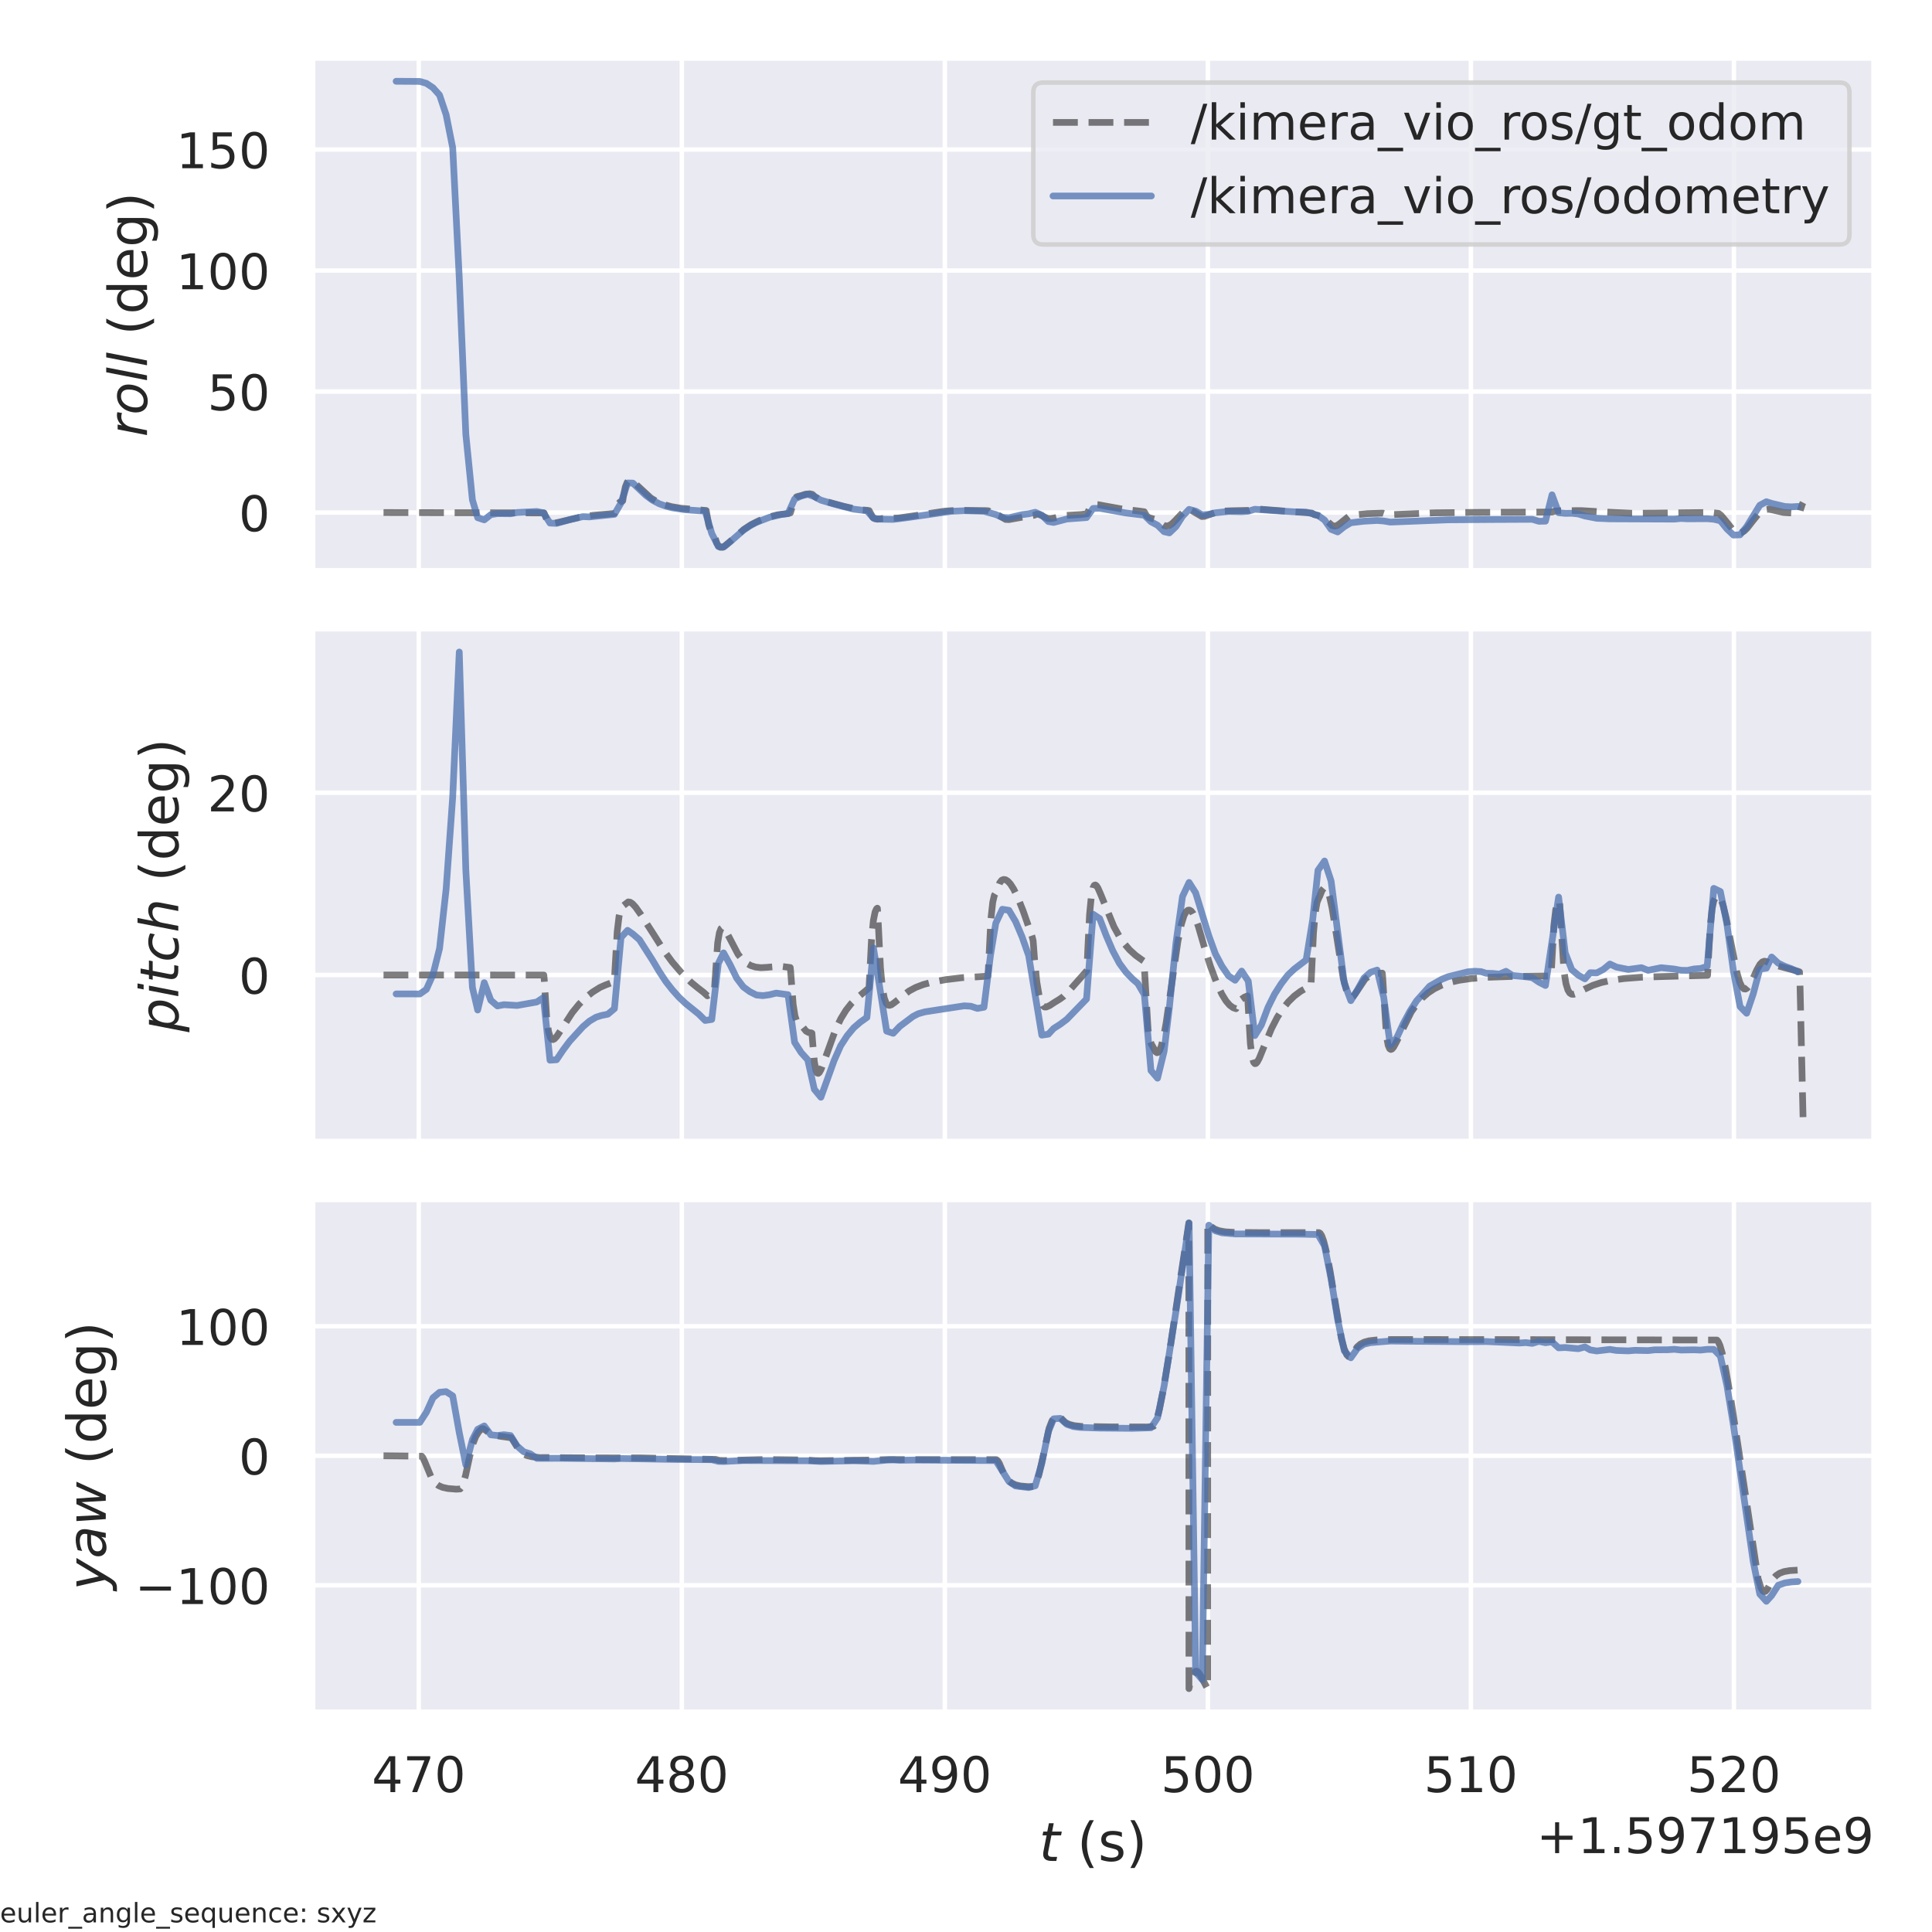 <?xml version="1.0" encoding="utf-8" standalone="no"?>
<!DOCTYPE svg PUBLIC "-//W3C//DTD SVG 1.1//EN"
  "http://www.w3.org/Graphics/SVG/1.1/DTD/svg11.dtd">
<!-- Created with matplotlib (https://matplotlib.org/) -->
<svg height="432pt" version="1.1" viewBox="0 0 432 432" width="432pt" xmlns="http://www.w3.org/2000/svg" xmlns:xlink="http://www.w3.org/1999/xlink">
 <defs>
  <style type="text/css">*{stroke-linecap:butt;stroke-linejoin:round;}</style>
 </defs>
 <g id="figure_1">
  <g id="patch_1">
   <path d="M 0 432 
L 432 432 
L 432 0 
L 0 0 
z
" style="fill:#ffffff;"/>
  </g>
  <g id="axes_1">
   <g id="patch_2">
    <path d="M 69.885 127.62 
L 419.04 127.62 
L 419.04 12.96 
L 69.885 12.96 
z
" style="fill:#eaeaf2;"/>
   </g>
   <g id="matplotlib.axis_1">
    <g id="xtick_1">
     <g id="line2d_1">
      <path clip-path="url(#p8931a60163)" d="M 93.639 127.62 
L 93.639 12.96 
" style="fill:none;stroke:#ffffff;stroke-linecap:round;"/>
     </g>
    </g>
    <g id="xtick_2">
     <g id="line2d_2">
      <path clip-path="url(#p8931a60163)" d="M 152.453 127.62 
L 152.453 12.96 
" style="fill:none;stroke:#ffffff;stroke-linecap:round;"/>
     </g>
    </g>
    <g id="xtick_3">
     <g id="line2d_3">
      <path clip-path="url(#p8931a60163)" d="M 211.268 127.62 
L 211.268 12.96 
" style="fill:none;stroke:#ffffff;stroke-linecap:round;"/>
     </g>
    </g>
    <g id="xtick_4">
     <g id="line2d_4">
      <path clip-path="url(#p8931a60163)" d="M 270.082 127.62 
L 270.082 12.96 
" style="fill:none;stroke:#ffffff;stroke-linecap:round;"/>
     </g>
    </g>
    <g id="xtick_5">
     <g id="line2d_5">
      <path clip-path="url(#p8931a60163)" d="M 328.897 127.62 
L 328.897 12.96 
" style="fill:none;stroke:#ffffff;stroke-linecap:round;"/>
     </g>
    </g>
    <g id="xtick_6">
     <g id="line2d_6">
      <path clip-path="url(#p8931a60163)" d="M 387.711 127.62 
L 387.711 12.96 
" style="fill:none;stroke:#ffffff;stroke-linecap:round;"/>
     </g>
    </g>
   </g>
   <g id="matplotlib.axis_2">
    <g id="ytick_1">
     <g id="line2d_7">
      <path clip-path="url(#p8931a60163)" d="M 69.885 114.602 
L 419.04 114.602 
" style="fill:none;stroke:#ffffff;stroke-linecap:round;"/>
     </g>
     <g id="text_1">
      <!-- 0 -->
      <g style="fill:#262626;" transform="translate(53.386 118.781)scale(0.11 -0.11)">
       <defs>
        <path d="M 31.781 66.406 
Q 24.172 66.406 20.328 58.906 
Q 16.5 51.422 16.5 36.375 
Q 16.5 21.391 20.328 13.891 
Q 24.172 6.391 31.781 6.391 
Q 39.453 6.391 43.281 13.891 
Q 47.125 21.391 47.125 36.375 
Q 47.125 51.422 43.281 58.906 
Q 39.453 66.406 31.781 66.406 
z
M 31.781 74.219 
Q 44.047 74.219 50.516 64.516 
Q 56.984 54.828 56.984 36.375 
Q 56.984 17.969 50.516 8.266 
Q 44.047 -1.422 31.781 -1.422 
Q 19.531 -1.422 13.062 8.266 
Q 6.594 17.969 6.594 36.375 
Q 6.594 54.828 13.062 64.516 
Q 19.531 74.219 31.781 74.219 
z
" id="DejaVuSans-48"/>
       </defs>
       <use xlink:href="#DejaVuSans-48"/>
      </g>
     </g>
    </g>
    <g id="ytick_2">
     <g id="line2d_8">
      <path clip-path="url(#p8931a60163)" d="M 69.885 87.546 
L 419.04 87.546 
" style="fill:none;stroke:#ffffff;stroke-linecap:round;"/>
     </g>
     <g id="text_2">
      <!-- 50 -->
      <g style="fill:#262626;" transform="translate(46.388 91.725)scale(0.11 -0.11)">
       <defs>
        <path d="M 10.797 72.906 
L 49.516 72.906 
L 49.516 64.594 
L 19.828 64.594 
L 19.828 46.734 
Q 21.969 47.469 24.109 47.828 
Q 26.266 48.188 28.422 48.188 
Q 40.625 48.188 47.75 41.5 
Q 54.891 34.812 54.891 23.391 
Q 54.891 11.625 47.562 5.094 
Q 40.234 -1.422 26.906 -1.422 
Q 22.312 -1.422 17.547 -0.641 
Q 12.797 0.141 7.719 1.703 
L 7.719 11.625 
Q 12.109 9.234 16.797 8.062 
Q 21.484 6.891 26.703 6.891 
Q 35.156 6.891 40.078 11.328 
Q 45.016 15.766 45.016 23.391 
Q 45.016 31 40.078 35.438 
Q 35.156 39.891 26.703 39.891 
Q 22.75 39.891 18.812 39.016 
Q 14.891 38.141 10.797 36.281 
z
" id="DejaVuSans-53"/>
       </defs>
       <use xlink:href="#DejaVuSans-53"/>
       <use x="63.623" xlink:href="#DejaVuSans-48"/>
      </g>
     </g>
    </g>
    <g id="ytick_3">
     <g id="line2d_9">
      <path clip-path="url(#p8931a60163)" d="M 69.885 60.49 
L 419.04 60.49 
" style="fill:none;stroke:#ffffff;stroke-linecap:round;"/>
     </g>
     <g id="text_3">
      <!-- 100 -->
      <g style="fill:#262626;" transform="translate(39.389 64.67)scale(0.11 -0.11)">
       <defs>
        <path d="M 12.406 8.297 
L 28.516 8.297 
L 28.516 63.922 
L 10.984 60.406 
L 10.984 69.391 
L 28.422 72.906 
L 38.281 72.906 
L 38.281 8.297 
L 54.391 8.297 
L 54.391 0 
L 12.406 0 
z
" id="DejaVuSans-49"/>
       </defs>
       <use xlink:href="#DejaVuSans-49"/>
       <use x="63.623" xlink:href="#DejaVuSans-48"/>
       <use x="127.246" xlink:href="#DejaVuSans-48"/>
      </g>
     </g>
    </g>
    <g id="ytick_4">
     <g id="line2d_10">
      <path clip-path="url(#p8931a60163)" d="M 69.885 33.435 
L 419.04 33.435 
" style="fill:none;stroke:#ffffff;stroke-linecap:round;"/>
     </g>
     <g id="text_4">
      <!-- 150 -->
      <g style="fill:#262626;" transform="translate(39.389 37.614)scale(0.11 -0.11)">
       <use xlink:href="#DejaVuSans-49"/>
       <use x="63.623" xlink:href="#DejaVuSans-53"/>
       <use x="127.246" xlink:href="#DejaVuSans-48"/>
      </g>
     </g>
    </g>
    <g id="text_5">
     <!-- $roll$ (deg) -->
     <g style="fill:#262626;" transform="translate(32.869 97.71)rotate(-90)scale(0.12 -0.12)">
      <defs>
       <path d="M 44.578 46.391 
Q 43.219 47.125 41.453 47.516 
Q 39.703 47.906 37.703 47.906 
Q 30.516 47.906 25.141 42.453 
Q 19.781 37.016 18.016 27.875 
L 12.5 0 
L 3.516 0 
L 14.203 54.688 
L 23.188 54.688 
L 21.484 46.188 
Q 25.047 50.922 30 53.453 
Q 34.969 56 40.578 56 
Q 42.047 56 43.453 55.828 
Q 44.875 55.672 46.297 55.281 
z
" id="DejaVuSans-Oblique-114"/>
       <path d="M 25.391 -1.422 
Q 15.766 -1.422 10.172 4.516 
Q 4.594 10.453 4.594 20.703 
Q 4.594 26.656 6.516 32.828 
Q 8.453 39.016 11.531 43.219 
Q 16.359 49.75 22.312 52.875 
Q 28.266 56 35.797 56 
Q 45.125 56 50.859 50.188 
Q 56.594 44.391 56.594 35.016 
Q 56.594 28.516 54.688 22.062 
Q 52.781 15.625 49.703 11.375 
Q 44.922 4.828 38.969 1.703 
Q 33.016 -1.422 25.391 -1.422 
z
M 13.922 21 
Q 13.922 13.578 17.016 9.891 
Q 20.125 6.203 26.422 6.203 
Q 35.453 6.203 41.375 14.078 
Q 47.312 21.969 47.312 34.078 
Q 47.312 41.156 44.141 44.766 
Q 40.969 48.391 34.812 48.391 
Q 29.734 48.391 25.781 46.016 
Q 21.828 43.656 18.703 38.812 
Q 16.406 35.203 15.156 30.562 
Q 13.922 25.922 13.922 21 
z
" id="DejaVuSans-Oblique-111"/>
       <path d="M 18.312 75.984 
L 27.297 75.984 
L 12.5 0 
L 3.516 0 
z
" id="DejaVuSans-Oblique-108"/>
       <path id="DejaVuSans-32"/>
       <path d="M 31 75.875 
Q 24.469 64.656 21.281 53.656 
Q 18.109 42.672 18.109 31.391 
Q 18.109 20.125 21.312 9.062 
Q 24.516 -2 31 -13.188 
L 23.188 -13.188 
Q 15.875 -1.703 12.234 9.375 
Q 8.594 20.453 8.594 31.391 
Q 8.594 42.281 12.203 53.312 
Q 15.828 64.359 23.188 75.875 
z
" id="DejaVuSans-40"/>
       <path d="M 45.406 46.391 
L 45.406 75.984 
L 54.391 75.984 
L 54.391 0 
L 45.406 0 
L 45.406 8.203 
Q 42.578 3.328 38.25 0.953 
Q 33.938 -1.422 27.875 -1.422 
Q 17.969 -1.422 11.734 6.484 
Q 5.516 14.406 5.516 27.297 
Q 5.516 40.188 11.734 48.094 
Q 17.969 56 27.875 56 
Q 33.938 56 38.25 53.625 
Q 42.578 51.266 45.406 46.391 
z
M 14.797 27.297 
Q 14.797 17.391 18.875 11.75 
Q 22.953 6.109 30.078 6.109 
Q 37.203 6.109 41.297 11.75 
Q 45.406 17.391 45.406 27.297 
Q 45.406 37.203 41.297 42.844 
Q 37.203 48.484 30.078 48.484 
Q 22.953 48.484 18.875 42.844 
Q 14.797 37.203 14.797 27.297 
z
" id="DejaVuSans-100"/>
       <path d="M 56.203 29.594 
L 56.203 25.203 
L 14.891 25.203 
Q 15.484 15.922 20.484 11.062 
Q 25.484 6.203 34.422 6.203 
Q 39.594 6.203 44.453 7.469 
Q 49.312 8.734 54.109 11.281 
L 54.109 2.781 
Q 49.266 0.734 44.188 -0.344 
Q 39.109 -1.422 33.891 -1.422 
Q 20.797 -1.422 13.156 6.188 
Q 5.516 13.812 5.516 26.812 
Q 5.516 40.234 12.766 48.109 
Q 20.016 56 32.328 56 
Q 43.359 56 49.781 48.891 
Q 56.203 41.797 56.203 29.594 
z
M 47.219 32.234 
Q 47.125 39.594 43.094 43.984 
Q 39.062 48.391 32.422 48.391 
Q 24.906 48.391 20.391 44.141 
Q 15.875 39.891 15.188 32.172 
z
" id="DejaVuSans-101"/>
       <path d="M 45.406 27.984 
Q 45.406 37.75 41.375 43.109 
Q 37.359 48.484 30.078 48.484 
Q 22.859 48.484 18.828 43.109 
Q 14.797 37.75 14.797 27.984 
Q 14.797 18.266 18.828 12.891 
Q 22.859 7.516 30.078 7.516 
Q 37.359 7.516 41.375 12.891 
Q 45.406 18.266 45.406 27.984 
z
M 54.391 6.781 
Q 54.391 -7.172 48.188 -13.984 
Q 42 -20.797 29.203 -20.797 
Q 24.469 -20.797 20.266 -20.094 
Q 16.062 -19.391 12.109 -17.922 
L 12.109 -9.188 
Q 16.062 -11.328 19.922 -12.344 
Q 23.781 -13.375 27.781 -13.375 
Q 36.625 -13.375 41.016 -8.766 
Q 45.406 -4.156 45.406 5.172 
L 45.406 9.625 
Q 42.625 4.781 38.281 2.391 
Q 33.938 0 27.875 0 
Q 17.828 0 11.672 7.656 
Q 5.516 15.328 5.516 27.984 
Q 5.516 40.672 11.672 48.328 
Q 17.828 56 27.875 56 
Q 33.938 56 38.281 53.609 
Q 42.625 51.219 45.406 46.391 
L 45.406 54.688 
L 54.391 54.688 
z
" id="DejaVuSans-103"/>
       <path d="M 8.016 75.875 
L 15.828 75.875 
Q 23.141 64.359 26.781 53.312 
Q 30.422 42.281 30.422 31.391 
Q 30.422 20.453 26.781 9.375 
Q 23.141 -1.703 15.828 -13.188 
L 8.016 -13.188 
Q 14.5 -2 17.703 9.062 
Q 20.906 20.125 20.906 31.391 
Q 20.906 42.672 17.703 53.656 
Q 14.5 64.656 8.016 75.875 
z
" id="DejaVuSans-41"/>
      </defs>
      <use transform="translate(0 0.016)" xlink:href="#DejaVuSans-Oblique-114"/>
      <use transform="translate(41.113 0.016)" xlink:href="#DejaVuSans-Oblique-111"/>
      <use transform="translate(102.295 0.016)" xlink:href="#DejaVuSans-Oblique-108"/>
      <use transform="translate(130.078 0.016)" xlink:href="#DejaVuSans-Oblique-108"/>
      <use transform="translate(157.861 0.016)" xlink:href="#DejaVuSans-32"/>
      <use transform="translate(189.648 0.016)" xlink:href="#DejaVuSans-40"/>
      <use transform="translate(228.662 0.016)" xlink:href="#DejaVuSans-100"/>
      <use transform="translate(292.139 0.016)" xlink:href="#DejaVuSans-101"/>
      <use transform="translate(353.662 0.016)" xlink:href="#DejaVuSans-103"/>
      <use transform="translate(417.139 0.016)" xlink:href="#DejaVuSans-41"/>
     </g>
    </g>
   </g>
   <g id="line2d_11">
    <path clip-path="url(#p8931a60163)" d="M 85.756 114.602 
L 121.659 114.694 
L 122.334 116.363 
L 122.776 116.799 
L 123.276 116.985 
L 123.952 116.983 
L 125.187 116.715 
L 129.509 115.687 
L 132.656 115.219 
L 136.126 114.923 
L 137.359 114.801 
L 137.653 113.809 
L 138.123 112.782 
L 138.594 112.271 
L 139.094 112.066 
L 139.241 111.999 
L 139.417 110.874 
L 139.829 108.848 
L 140.241 107.834 
L 140.594 107.473 
L 140.946 107.41 
L 141.388 107.59 
L 142.064 108.151 
L 145.534 111.366 
L 146.887 112.167 
L 148.386 112.798 
L 150.121 113.283 
L 152.297 113.647 
L 155.649 113.951 
L 157.913 114.15 
L 158.031 114.841 
L 158.472 117.334 
L 158.883 118.627 
L 159.295 119.296 
L 159.825 120 
L 160.265 121.43 
L 160.677 122.119 
L 161.06 122.378 
L 161.471 122.381 
L 162 122.127 
L 162.883 121.401 
L 166.352 118.355 
L 167.999 117.282 
L 169.763 116.403 
L 171.763 115.658 
L 173.792 115.119 
L 176.233 114.816 
L 176.732 114.68 
L 177.703 111.495 
L 178.114 111.092 
L 178.555 110.958 
L 179.173 110.817 
L 180.114 110.504 
L 181.084 110.415 
L 181.643 110.539 
L 182.231 111.081 
L 183.113 111.572 
L 184.584 112.101 
L 188.642 113.212 
L 191.903 113.944 
L 193.961 114.111 
L 194.343 114.175 
L 195.167 115.684 
L 195.667 116.002 
L 196.226 116.104 
L 197.401 115.934 
L 200.872 115.832 
L 203.871 115.404 
L 211.281 114.294 
L 214.28 114.096 
L 217.25 114.141 
L 220.514 114.183 
L 221.014 114.221 
L 221.514 114.654 
L 222.161 114.909 
L 223.425 115.304 
L 224.866 116.148 
L 225.602 116.179 
L 226.807 115.961 
L 229.218 115.524 
L 231.277 115.205 
L 231.776 114.977 
L 232.276 115.001 
L 232.923 115.288 
L 234.276 115.943 
L 234.982 115.965 
L 236.07 115.751 
L 238.128 115.262 
L 241.627 115.058 
L 243.068 114.875 
L 243.774 113.406 
L 244.244 113.009 
L 244.804 112.837 
L 245.595 112.854 
L 247.33 113.179 
L 251.241 113.884 
L 254.535 114.25 
L 255.858 114.431 
L 256.387 115.341 
L 256.887 115.74 
L 257.475 115.911 
L 258.122 116.087 
L 258.887 116.572 
L 260.298 117.52 
L 260.886 117.626 
L 261.445 117.497 
L 262.062 117.108 
L 262.884 116.293 
L 264.911 114.155 
L 265.47 113.891 
L 265.911 113.91 
L 266.47 114.168 
L 268.734 115.493 
L 269.381 115.442 
L 270.293 115.112 
L 271.969 114.512 
L 273.351 114.283 
L 275.262 114.213 
L 279.232 114.12 
L 279.82 113.868 
L 280.644 113.782 
L 282.29 113.893 
L 288.142 114.352 
L 293.346 114.727 
L 293.876 115.069 
L 294.553 115.241 
L 295.435 115.447 
L 296.052 115.922 
L 297.904 117.542 
L 298.434 117.642 
L 298.961 117.512 
L 299.52 117.134 
L 301.696 115.369 
L 302.49 115.172 
L 305.842 114.845 
L 309.165 114.737 
L 309.929 115.003 
L 310.958 115.085 
L 313.37 114.983 
L 320.809 114.668 
L 328.543 114.583 
L 347.038 114.494 
L 347.714 114.281 
L 348.773 114.209 
L 353.536 114.17 
L 358.858 114.489 
L 364.71 114.759 
L 369.591 114.742 
L 382.556 114.583 
L 384.291 114.8 
L 384.849 115.244 
L 385.673 116.228 
L 387.525 118.517 
L 388.231 119.021 
L 388.819 119.183 
L 389.378 119.1 
L 389.966 118.77 
L 390.671 118.096 
L 391.76 116.69 
L 393.142 114.97 
L 393.965 114.307 
L 394.73 113.953 
L 395.436 113.862 
L 396.229 113.993 
L 398.817 114.592 
L 400.7 114.703 
L 402.405 114.663 
L 402.581 114.004 
L 403.022 112.663 
L 403.169 112.378 
L 403.169 112.378 
" style="fill:none;stroke:#000000;stroke-dasharray:5.55,2.4;stroke-dashoffset:0;stroke-opacity:0.5;stroke-width:1.5;"/>
   </g>
   <g id="line2d_12">
    <path clip-path="url(#p8931a60163)" d="M 88.578 18.172 
L 93.872 18.21 
L 95.342 18.632 
L 96.812 19.616 
L 98.283 21.254 
L 99.753 25.643 
L 101.222 33.025 
L 102.693 62.138 
L 104.162 97.133 
L 105.632 111.765 
L 106.809 115.759 
L 108.279 116.242 
L 109.749 115.076 
L 111.22 114.845 
L 114.161 114.875 
L 115.631 114.593 
L 120.041 114.371 
L 121.512 114.674 
L 122.981 116.96 
L 124.452 117.025 
L 127.393 116.205 
L 130.334 115.516 
L 131.803 115.581 
L 137.388 115.005 
L 138.858 112.465 
L 140.328 107.994 
L 141.505 108.022 
L 144.446 110.787 
L 145.916 111.852 
L 147.387 112.635 
L 148.857 113.168 
L 150.327 113.544 
L 153.267 113.979 
L 157.678 114.297 
L 159.148 119.28 
L 160.618 122.195 
L 161.795 122.343 
L 163.265 121.146 
L 166.206 118.575 
L 167.676 117.582 
L 169.146 116.794 
L 172.087 115.661 
L 174.733 115.035 
L 176.203 114.854 
L 177.674 111.579 
L 179.144 110.907 
L 180.614 110.524 
L 182.085 111.055 
L 183.554 111.838 
L 186.495 112.71 
L 190.906 113.853 
L 193.844 114.211 
L 195.314 115.874 
L 196.785 116.088 
L 199.725 116.138 
L 202.665 115.767 
L 212.663 114.33 
L 215.603 114.208 
L 220.014 114.323 
L 222.661 115.052 
L 224.131 115.687 
L 225.602 115.78 
L 228.542 115.078 
L 230.012 114.891 
L 231.482 114.54 
L 232.952 115.191 
L 234.422 116.622 
L 235.599 116.825 
L 238.54 116.053 
L 242.951 115.731 
L 244.421 113.687 
L 245.89 113.649 
L 251.77 114.703 
L 255.887 115.214 
L 257.358 116.666 
L 258.828 117.446 
L 260.298 118.886 
L 261.475 119.158 
L 262.943 117.753 
L 264.411 115.436 
L 265.882 113.9 
L 267.352 114.288 
L 268.823 115.118 
L 270.293 115.011 
L 271.763 114.665 
L 274.703 114.355 
L 277.644 114.419 
L 279.115 114.314 
L 280.585 113.871 
L 284.995 114.185 
L 289.406 114.446 
L 292.053 114.501 
L 294.7 115.237 
L 296.17 116.287 
L 297.64 118.365 
L 299.108 118.946 
L 300.579 117.771 
L 302.049 116.887 
L 304.989 116.542 
L 307.93 116.383 
L 309.4 116.495 
L 310.871 116.746 
L 323.808 116.233 
L 333.807 116.163 
L 342.627 116.122 
L 344.097 116.559 
L 345.568 116.535 
L 347.038 110.642 
L 348.508 114.642 
L 349.978 114.787 
L 351.448 114.769 
L 352.918 114.925 
L 354.388 115.376 
L 357.035 115.888 
L 359.976 116.017 
L 374.383 116.078 
L 375.853 115.929 
L 377.323 116.01 
L 381.733 115.986 
L 383.203 116.107 
L 384.673 116.447 
L 386.143 118.265 
L 387.613 119.646 
L 389.084 119.583 
L 390.554 117.772 
L 393.495 112.973 
L 394.965 112.185 
L 396.142 112.561 
L 399.082 113.251 
L 400.552 113.336 
L 402.022 113.243 
L 402.022 113.243 
" style="fill:none;stroke:#4c72b0;stroke-linecap:round;stroke-opacity:0.75;stroke-width:1.5;"/>
   </g>
   <g id="patch_3">
    <path d="M 69.885 127.62 
L 69.885 12.96 
" style="fill:none;stroke:#ffffff;stroke-linecap:square;stroke-linejoin:miter;stroke-width:1.25;"/>
   </g>
   <g id="patch_4">
    <path d="M 419.04 127.62 
L 419.04 12.96 
" style="fill:none;stroke:#ffffff;stroke-linecap:square;stroke-linejoin:miter;stroke-width:1.25;"/>
   </g>
   <g id="patch_5">
    <path d="M 69.885 127.62 
L 419.04 127.62 
" style="fill:none;stroke:#ffffff;stroke-linecap:square;stroke-linejoin:miter;stroke-width:1.25;"/>
   </g>
   <g id="patch_6">
    <path d="M 69.885 12.96 
L 419.04 12.96 
" style="fill:none;stroke:#ffffff;stroke-linecap:square;stroke-linejoin:miter;stroke-width:1.25;"/>
   </g>
   <g id="legend_1">
    <g id="patch_7">
     <path d="M 233.252 54.664 
L 411.34 54.664 
Q 413.54 54.664 413.54 52.464 
L 413.54 20.66 
Q 413.54 18.46 411.34 18.46 
L 233.252 18.46 
Q 231.052 18.46 231.052 20.66 
L 231.052 52.464 
Q 231.052 54.664 233.252 54.664 
z
" style="fill:#eaeaf2;opacity:0.8;stroke:#cccccc;stroke-linejoin:miter;"/>
    </g>
    <g id="line2d_13">
     <path d="M 235.452 27.368 
L 257.452 27.368 
" style="fill:none;stroke:#000000;stroke-dasharray:5.55,2.4;stroke-dashoffset:0;stroke-opacity:0.5;stroke-width:1.5;"/>
    </g>
    <g id="line2d_14"/>
    <g id="text_6">
     <!-- /kimera_vio_ros/gt_odom -->
     <g style="fill:#262626;" transform="translate(266.252 31.218)scale(0.11 -0.11)">
      <defs>
       <path d="M 25.391 72.906 
L 33.688 72.906 
L 8.297 -9.281 
L 0 -9.281 
z
" id="DejaVuSans-47"/>
       <path d="M 9.078 75.984 
L 18.109 75.984 
L 18.109 31.109 
L 44.922 54.688 
L 56.391 54.688 
L 27.391 29.109 
L 57.625 0 
L 45.906 0 
L 18.109 26.703 
L 18.109 0 
L 9.078 0 
z
" id="DejaVuSans-107"/>
       <path d="M 9.422 54.688 
L 18.406 54.688 
L 18.406 0 
L 9.422 0 
z
M 9.422 75.984 
L 18.406 75.984 
L 18.406 64.594 
L 9.422 64.594 
z
" id="DejaVuSans-105"/>
       <path d="M 52 44.188 
Q 55.375 50.25 60.062 53.125 
Q 64.75 56 71.094 56 
Q 79.641 56 84.281 50.016 
Q 88.922 44.047 88.922 33.016 
L 88.922 0 
L 79.891 0 
L 79.891 32.719 
Q 79.891 40.578 77.094 44.375 
Q 74.312 48.188 68.609 48.188 
Q 61.625 48.188 57.562 43.547 
Q 53.516 38.922 53.516 30.906 
L 53.516 0 
L 44.484 0 
L 44.484 32.719 
Q 44.484 40.625 41.703 44.406 
Q 38.922 48.188 33.109 48.188 
Q 26.219 48.188 22.156 43.531 
Q 18.109 38.875 18.109 30.906 
L 18.109 0 
L 9.078 0 
L 9.078 54.688 
L 18.109 54.688 
L 18.109 46.188 
Q 21.188 51.219 25.484 53.609 
Q 29.781 56 35.688 56 
Q 41.656 56 45.828 52.969 
Q 50 49.953 52 44.188 
z
" id="DejaVuSans-109"/>
       <path d="M 41.109 46.297 
Q 39.594 47.172 37.812 47.578 
Q 36.031 48 33.891 48 
Q 26.266 48 22.188 43.047 
Q 18.109 38.094 18.109 28.812 
L 18.109 0 
L 9.078 0 
L 9.078 54.688 
L 18.109 54.688 
L 18.109 46.188 
Q 20.953 51.172 25.484 53.578 
Q 30.031 56 36.531 56 
Q 37.453 56 38.578 55.875 
Q 39.703 55.766 41.062 55.516 
z
" id="DejaVuSans-114"/>
       <path d="M 34.281 27.484 
Q 23.391 27.484 19.188 25 
Q 14.984 22.516 14.984 16.5 
Q 14.984 11.719 18.141 8.906 
Q 21.297 6.109 26.703 6.109 
Q 34.188 6.109 38.703 11.406 
Q 43.219 16.703 43.219 25.484 
L 43.219 27.484 
z
M 52.203 31.203 
L 52.203 0 
L 43.219 0 
L 43.219 8.297 
Q 40.141 3.328 35.547 0.953 
Q 30.953 -1.422 24.312 -1.422 
Q 15.922 -1.422 10.953 3.297 
Q 6 8.016 6 15.922 
Q 6 25.141 12.172 29.828 
Q 18.359 34.516 30.609 34.516 
L 43.219 34.516 
L 43.219 35.406 
Q 43.219 41.609 39.141 45 
Q 35.062 48.391 27.688 48.391 
Q 23 48.391 18.547 47.266 
Q 14.109 46.141 10.016 43.891 
L 10.016 52.203 
Q 14.938 54.109 19.578 55.047 
Q 24.219 56 28.609 56 
Q 40.484 56 46.344 49.844 
Q 52.203 43.703 52.203 31.203 
z
" id="DejaVuSans-97"/>
       <path d="M 50.984 -16.609 
L 50.984 -23.578 
L -0.984 -23.578 
L -0.984 -16.609 
z
" id="DejaVuSans-95"/>
       <path d="M 2.984 54.688 
L 12.5 54.688 
L 29.594 8.797 
L 46.688 54.688 
L 56.203 54.688 
L 35.688 0 
L 23.484 0 
z
" id="DejaVuSans-118"/>
       <path d="M 30.609 48.391 
Q 23.391 48.391 19.188 42.75 
Q 14.984 37.109 14.984 27.297 
Q 14.984 17.484 19.156 11.844 
Q 23.344 6.203 30.609 6.203 
Q 37.797 6.203 41.984 11.859 
Q 46.188 17.531 46.188 27.297 
Q 46.188 37.016 41.984 42.703 
Q 37.797 48.391 30.609 48.391 
z
M 30.609 56 
Q 42.328 56 49.016 48.375 
Q 55.719 40.766 55.719 27.297 
Q 55.719 13.875 49.016 6.219 
Q 42.328 -1.422 30.609 -1.422 
Q 18.844 -1.422 12.172 6.219 
Q 5.516 13.875 5.516 27.297 
Q 5.516 40.766 12.172 48.375 
Q 18.844 56 30.609 56 
z
" id="DejaVuSans-111"/>
       <path d="M 44.281 53.078 
L 44.281 44.578 
Q 40.484 46.531 36.375 47.5 
Q 32.281 48.484 27.875 48.484 
Q 21.188 48.484 17.844 46.438 
Q 14.5 44.391 14.5 40.281 
Q 14.5 37.156 16.891 35.375 
Q 19.281 33.594 26.516 31.984 
L 29.594 31.297 
Q 39.156 29.25 43.188 25.516 
Q 47.219 21.781 47.219 15.094 
Q 47.219 7.469 41.188 3.016 
Q 35.156 -1.422 24.609 -1.422 
Q 20.219 -1.422 15.453 -0.562 
Q 10.688 0.297 5.422 2 
L 5.422 11.281 
Q 10.406 8.688 15.234 7.391 
Q 20.062 6.109 24.812 6.109 
Q 31.156 6.109 34.562 8.281 
Q 37.984 10.453 37.984 14.406 
Q 37.984 18.062 35.516 20.016 
Q 33.062 21.969 24.703 23.781 
L 21.578 24.516 
Q 13.234 26.266 9.516 29.906 
Q 5.812 33.547 5.812 39.891 
Q 5.812 47.609 11.281 51.797 
Q 16.75 56 26.812 56 
Q 31.781 56 36.172 55.266 
Q 40.578 54.547 44.281 53.078 
z
" id="DejaVuSans-115"/>
       <path d="M 18.312 70.219 
L 18.312 54.688 
L 36.812 54.688 
L 36.812 47.703 
L 18.312 47.703 
L 18.312 18.016 
Q 18.312 11.328 20.141 9.422 
Q 21.969 7.516 27.594 7.516 
L 36.812 7.516 
L 36.812 0 
L 27.594 0 
Q 17.188 0 13.234 3.875 
Q 9.281 7.766 9.281 18.016 
L 9.281 47.703 
L 2.688 47.703 
L 2.688 54.688 
L 9.281 54.688 
L 9.281 70.219 
z
" id="DejaVuSans-116"/>
      </defs>
      <use xlink:href="#DejaVuSans-47"/>
      <use x="33.691" xlink:href="#DejaVuSans-107"/>
      <use x="91.602" xlink:href="#DejaVuSans-105"/>
      <use x="119.385" xlink:href="#DejaVuSans-109"/>
      <use x="216.797" xlink:href="#DejaVuSans-101"/>
      <use x="278.32" xlink:href="#DejaVuSans-114"/>
      <use x="319.434" xlink:href="#DejaVuSans-97"/>
      <use x="380.713" xlink:href="#DejaVuSans-95"/>
      <use x="430.713" xlink:href="#DejaVuSans-118"/>
      <use x="489.893" xlink:href="#DejaVuSans-105"/>
      <use x="517.676" xlink:href="#DejaVuSans-111"/>
      <use x="578.857" xlink:href="#DejaVuSans-95"/>
      <use x="628.857" xlink:href="#DejaVuSans-114"/>
      <use x="667.721" xlink:href="#DejaVuSans-111"/>
      <use x="728.902" xlink:href="#DejaVuSans-115"/>
      <use x="781.002" xlink:href="#DejaVuSans-47"/>
      <use x="814.693" xlink:href="#DejaVuSans-103"/>
      <use x="878.17" xlink:href="#DejaVuSans-116"/>
      <use x="917.379" xlink:href="#DejaVuSans-95"/>
      <use x="967.379" xlink:href="#DejaVuSans-111"/>
      <use x="1028.561" xlink:href="#DejaVuSans-100"/>
      <use x="1092.037" xlink:href="#DejaVuSans-111"/>
      <use x="1153.219" xlink:href="#DejaVuSans-109"/>
     </g>
    </g>
    <g id="line2d_15">
     <path d="M 235.452 43.82 
L 257.452 43.82 
" style="fill:none;stroke:#4c72b0;stroke-linecap:round;stroke-opacity:0.75;stroke-width:1.5;"/>
    </g>
    <g id="line2d_16"/>
    <g id="text_7">
     <!-- /kimera_vio_ros/odometry -->
     <g style="fill:#262626;" transform="translate(266.252 47.67)scale(0.11 -0.11)">
      <defs>
       <path d="M 32.172 -5.078 
Q 28.375 -14.844 24.75 -17.812 
Q 21.141 -20.797 15.094 -20.797 
L 7.906 -20.797 
L 7.906 -13.281 
L 13.188 -13.281 
Q 16.891 -13.281 18.938 -11.516 
Q 21 -9.766 23.484 -3.219 
L 25.094 0.875 
L 2.984 54.688 
L 12.5 54.688 
L 29.594 11.922 
L 46.688 54.688 
L 56.203 54.688 
z
" id="DejaVuSans-121"/>
      </defs>
      <use xlink:href="#DejaVuSans-47"/>
      <use x="33.691" xlink:href="#DejaVuSans-107"/>
      <use x="91.602" xlink:href="#DejaVuSans-105"/>
      <use x="119.385" xlink:href="#DejaVuSans-109"/>
      <use x="216.797" xlink:href="#DejaVuSans-101"/>
      <use x="278.32" xlink:href="#DejaVuSans-114"/>
      <use x="319.434" xlink:href="#DejaVuSans-97"/>
      <use x="380.713" xlink:href="#DejaVuSans-95"/>
      <use x="430.713" xlink:href="#DejaVuSans-118"/>
      <use x="489.893" xlink:href="#DejaVuSans-105"/>
      <use x="517.676" xlink:href="#DejaVuSans-111"/>
      <use x="578.857" xlink:href="#DejaVuSans-95"/>
      <use x="628.857" xlink:href="#DejaVuSans-114"/>
      <use x="667.721" xlink:href="#DejaVuSans-111"/>
      <use x="728.902" xlink:href="#DejaVuSans-115"/>
      <use x="781.002" xlink:href="#DejaVuSans-47"/>
      <use x="814.693" xlink:href="#DejaVuSans-111"/>
      <use x="875.875" xlink:href="#DejaVuSans-100"/>
      <use x="939.352" xlink:href="#DejaVuSans-111"/>
      <use x="1000.533" xlink:href="#DejaVuSans-109"/>
      <use x="1097.945" xlink:href="#DejaVuSans-101"/>
      <use x="1159.469" xlink:href="#DejaVuSans-116"/>
      <use x="1198.678" xlink:href="#DejaVuSans-114"/>
      <use x="1239.791" xlink:href="#DejaVuSans-121"/>
     </g>
    </g>
   </g>
  </g>
  <g id="axes_2">
   <g id="patch_8">
    <path d="M 69.885 255.24 
L 419.04 255.24 
L 419.04 140.58 
L 69.885 140.58 
z
" style="fill:#eaeaf2;"/>
   </g>
   <g id="matplotlib.axis_3">
    <g id="xtick_7">
     <g id="line2d_17">
      <path clip-path="url(#pd7f898bfdd)" d="M 93.639 255.24 
L 93.639 140.58 
" style="fill:none;stroke:#ffffff;stroke-linecap:round;"/>
     </g>
    </g>
    <g id="xtick_8">
     <g id="line2d_18">
      <path clip-path="url(#pd7f898bfdd)" d="M 152.453 255.24 
L 152.453 140.58 
" style="fill:none;stroke:#ffffff;stroke-linecap:round;"/>
     </g>
    </g>
    <g id="xtick_9">
     <g id="line2d_19">
      <path clip-path="url(#pd7f898bfdd)" d="M 211.268 255.24 
L 211.268 140.58 
" style="fill:none;stroke:#ffffff;stroke-linecap:round;"/>
     </g>
    </g>
    <g id="xtick_10">
     <g id="line2d_20">
      <path clip-path="url(#pd7f898bfdd)" d="M 270.082 255.24 
L 270.082 140.58 
" style="fill:none;stroke:#ffffff;stroke-linecap:round;"/>
     </g>
    </g>
    <g id="xtick_11">
     <g id="line2d_21">
      <path clip-path="url(#pd7f898bfdd)" d="M 328.897 255.24 
L 328.897 140.58 
" style="fill:none;stroke:#ffffff;stroke-linecap:round;"/>
     </g>
    </g>
    <g id="xtick_12">
     <g id="line2d_22">
      <path clip-path="url(#pd7f898bfdd)" d="M 387.711 255.24 
L 387.711 140.58 
" style="fill:none;stroke:#ffffff;stroke-linecap:round;"/>
     </g>
    </g>
   </g>
   <g id="matplotlib.axis_4">
    <g id="ytick_5">
     <g id="line2d_23">
      <path clip-path="url(#pd7f898bfdd)" d="M 69.885 218.012 
L 419.04 218.012 
" style="fill:none;stroke:#ffffff;stroke-linecap:round;"/>
     </g>
     <g id="text_8">
      <!-- 0 -->
      <g style="fill:#262626;" transform="translate(53.386 222.192)scale(0.11 -0.11)">
       <use xlink:href="#DejaVuSans-48"/>
      </g>
     </g>
    </g>
    <g id="ytick_6">
     <g id="line2d_24">
      <path clip-path="url(#pd7f898bfdd)" d="M 69.885 177.248 
L 419.04 177.248 
" style="fill:none;stroke:#ffffff;stroke-linecap:round;"/>
     </g>
     <g id="text_9">
      <!-- 20 -->
      <g style="fill:#262626;" transform="translate(46.388 181.427)scale(0.11 -0.11)">
       <defs>
        <path d="M 19.188 8.297 
L 53.609 8.297 
L 53.609 0 
L 7.328 0 
L 7.328 8.297 
Q 12.938 14.109 22.625 23.891 
Q 32.328 33.688 34.812 36.531 
Q 39.547 41.844 41.422 45.531 
Q 43.312 49.219 43.312 52.781 
Q 43.312 58.594 39.234 62.25 
Q 35.156 65.922 28.609 65.922 
Q 23.969 65.922 18.812 64.312 
Q 13.672 62.703 7.812 59.422 
L 7.812 69.391 
Q 13.766 71.781 18.938 73 
Q 24.125 74.219 28.422 74.219 
Q 39.75 74.219 46.484 68.547 
Q 53.219 62.891 53.219 53.422 
Q 53.219 48.922 51.531 44.891 
Q 49.859 40.875 45.406 35.406 
Q 44.188 33.984 37.641 27.219 
Q 31.109 20.453 19.188 8.297 
z
" id="DejaVuSans-50"/>
       </defs>
       <use xlink:href="#DejaVuSans-50"/>
       <use x="63.623" xlink:href="#DejaVuSans-48"/>
      </g>
     </g>
    </g>
    <g id="text_10">
     <!-- $pitch$ (deg) -->
     <g style="fill:#262626;" transform="translate(39.867 230.79)rotate(-90)scale(0.12 -0.12)">
      <defs>
       <path d="M 49.609 33.688 
Q 49.609 40.875 46.484 44.672 
Q 43.359 48.484 37.5 48.484 
Q 33.5 48.484 29.859 46.438 
Q 26.219 44.391 23.391 40.484 
Q 20.609 36.625 18.938 31.156 
Q 17.281 25.688 17.281 20.312 
Q 17.281 13.484 20.406 9.797 
Q 23.531 6.109 29.297 6.109 
Q 33.547 6.109 37.188 8.109 
Q 40.828 10.109 43.406 13.922 
Q 46.188 17.922 47.891 23.344 
Q 49.609 28.766 49.609 33.688 
z
M 21.781 46.391 
Q 25.391 51.125 30.297 53.562 
Q 35.203 56 41.219 56 
Q 49.609 56 54.25 50.5 
Q 58.891 45.016 58.891 35.109 
Q 58.891 27 56 19.656 
Q 53.125 12.312 47.703 6.5 
Q 44.094 2.641 39.547 0.609 
Q 35.016 -1.422 29.984 -1.422 
Q 24.172 -1.422 20.219 1 
Q 16.266 3.422 14.312 8.203 
L 8.688 -20.797 
L -0.297 -20.797 
L 14.406 54.688 
L 23.391 54.688 
z
" id="DejaVuSans-Oblique-112"/>
       <path d="M 18.312 75.984 
L 27.297 75.984 
L 25.094 64.594 
L 16.109 64.594 
z
M 14.203 54.688 
L 23.188 54.688 
L 12.5 0 
L 3.516 0 
z
" id="DejaVuSans-Oblique-105"/>
       <path d="M 42.281 54.688 
L 40.922 47.703 
L 23 47.703 
L 17.188 18.016 
Q 16.891 16.359 16.75 15.234 
Q 16.609 14.109 16.609 13.484 
Q 16.609 10.359 18.484 8.938 
Q 20.359 7.516 24.516 7.516 
L 33.594 7.516 
L 32.078 0 
L 23.484 0 
Q 15.484 0 11.547 3.125 
Q 7.625 6.25 7.625 12.594 
Q 7.625 13.719 7.766 15.062 
Q 7.906 16.406 8.203 18.016 
L 14.016 47.703 
L 6.391 47.703 
L 7.812 54.688 
L 15.281 54.688 
L 18.312 70.219 
L 27.297 70.219 
L 24.312 54.688 
z
" id="DejaVuSans-Oblique-116"/>
       <path d="M 53.609 52.594 
L 51.812 43.703 
Q 48.578 46.047 44.938 47.219 
Q 41.312 48.391 37.406 48.391 
Q 33.109 48.391 29.219 46.875 
Q 25.344 45.359 22.703 42.578 
Q 18.5 38.328 16.203 32.609 
Q 13.922 26.906 13.922 20.797 
Q 13.922 13.422 17.609 9.812 
Q 21.297 6.203 28.812 6.203 
Q 32.516 6.203 36.688 7.328 
Q 40.875 8.453 45.406 10.688 
L 43.703 1.812 
Q 39.797 0.203 35.672 -0.609 
Q 31.547 -1.422 27.203 -1.422 
Q 16.312 -1.422 10.453 4.016 
Q 4.594 9.469 4.594 19.578 
Q 4.594 28.078 7.641 35.234 
Q 10.688 42.391 16.703 48.094 
Q 20.797 52 26.312 54 
Q 31.844 56 38.375 56 
Q 42.188 56 45.938 55.141 
Q 49.703 54.297 53.609 52.594 
z
" id="DejaVuSans-Oblique-99"/>
       <path d="M 55.719 33.016 
L 49.312 0 
L 40.281 0 
L 46.688 32.672 
Q 47.125 34.969 47.359 36.719 
Q 47.609 38.484 47.609 39.5 
Q 47.609 43.609 45.016 45.891 
Q 42.438 48.188 37.797 48.188 
Q 30.562 48.188 25.266 43.297 
Q 19.969 38.422 18.406 30.328 
L 12.5 0 
L 3.516 0 
L 18.312 75.984 
L 27.297 75.984 
L 21.484 46.094 
Q 24.906 50.688 30.219 53.344 
Q 35.547 56 41.406 56 
Q 48.641 56 52.609 52.094 
Q 56.594 48.188 56.594 41.109 
Q 56.594 39.359 56.375 37.359 
Q 56.156 35.359 55.719 33.016 
z
" id="DejaVuSans-Oblique-104"/>
      </defs>
      <use transform="translate(0 0.016)" xlink:href="#DejaVuSans-Oblique-112"/>
      <use transform="translate(63.477 0.016)" xlink:href="#DejaVuSans-Oblique-105"/>
      <use transform="translate(91.26 0.016)" xlink:href="#DejaVuSans-Oblique-116"/>
      <use transform="translate(130.469 0.016)" xlink:href="#DejaVuSans-Oblique-99"/>
      <use transform="translate(185.449 0.016)" xlink:href="#DejaVuSans-Oblique-104"/>
      <use transform="translate(248.828 0.016)" xlink:href="#DejaVuSans-32"/>
      <use transform="translate(280.615 0.016)" xlink:href="#DejaVuSans-40"/>
      <use transform="translate(319.629 0.016)" xlink:href="#DejaVuSans-100"/>
      <use transform="translate(383.105 0.016)" xlink:href="#DejaVuSans-101"/>
      <use transform="translate(444.629 0.016)" xlink:href="#DejaVuSans-103"/>
      <use transform="translate(508.105 0.016)" xlink:href="#DejaVuSans-41"/>
     </g>
    </g>
   </g>
   <g id="line2d_25">
    <path clip-path="url(#pd7f898bfdd)" d="M 85.756 218.012 
L 121.6 218.028 
L 121.688 218.944 
L 122.246 227.703 
L 122.658 230.67 
L 123.04 231.958 
L 123.364 232.392 
L 123.658 232.457 
L 123.982 232.294 
L 124.481 231.755 
L 125.393 230.378 
L 127.951 226.435 
L 129.451 224.578 
L 130.951 223.074 
L 132.509 221.827 
L 134.156 220.794 
L 135.362 220.26 
L 137.329 219.524 
L 137.418 218.448 
L 138.006 208.355 
L 138.417 204.91 
L 138.8 203.298 
L 139.123 202.721 
L 140.476 201.667 
L 140.917 201.742 
L 141.417 202.068 
L 142.123 202.835 
L 143.357 204.579 
L 146.21 209.013 
L 148.504 212.655 
L 150.327 215.126 
L 152.326 217.451 
L 154.532 219.658 
L 156.032 220.886 
L 157.325 221.885 
L 158.177 222.671 
L 158.972 222.26 
L 159.677 221.766 
L 159.766 220.931 
L 160.471 210.817 
L 160.853 208.569 
L 161.206 207.637 
L 161.501 207.408 
L 161.765 207.49 
L 162.118 207.88 
L 162.706 208.927 
L 165.029 213.375 
L 165.97 214.541 
L 166.911 215.358 
L 167.882 215.906 
L 168.94 216.241 
L 170.116 216.374 
L 171.528 216.298 
L 174.38 216.043 
L 176.703 216.34 
L 176.792 217.214 
L 177.35 224.589 
L 177.761 227.189 
L 178.144 228.368 
L 178.467 228.778 
L 178.762 228.847 
L 178.908 228.887 
L 180.232 230.558 
L 180.82 230.879 
L 181.379 230.943 
L 181.555 231.027 
L 181.702 232.973 
L 182.085 237.382 
L 182.437 239.306 
L 182.731 239.933 
L 182.966 240.008 
L 183.202 239.818 
L 183.554 239.201 
L 184.201 237.517 
L 186.848 230.176 
L 188.024 227.753 
L 189.171 225.887 
L 190.347 224.393 
L 191.609 223.155 
L 193.491 221.601 
L 194.314 220.892 
L 194.432 218.712 
L 194.873 210.058 
L 195.285 205.862 
L 195.667 203.936 
L 195.991 203.221 
L 196.167 203.072 
L 196.196 203.111 
L 196.284 204.433 
L 196.873 216.423 
L 197.314 220.929 
L 197.725 223.17 
L 198.137 224.289 
L 198.519 224.721 
L 198.872 224.808 
L 199.313 224.668 
L 200.019 224.166 
L 203.254 221.595 
L 204.753 220.794 
L 206.459 220.139 
L 208.547 219.585 
L 211.516 219.047 
L 215.191 218.602 
L 218.632 218.417 
L 220.896 218.252 
L 220.985 217.077 
L 221.573 205.415 
L 221.984 201.712 
L 222.337 200.208 
L 222.631 199.709 
L 222.778 199.462 
L 223.542 197.394 
L 223.984 196.825 
L 224.396 196.65 
L 224.837 196.708 
L 225.337 197.015 
L 225.925 197.65 
L 226.66 198.798 
L 227.571 200.666 
L 228.777 203.693 
L 230.777 209.425 
L 231.011 210.327 
L 231.335 214.608 
L 231.835 219.575 
L 232.335 222.55 
L 232.806 224.178 
L 233.217 224.923 
L 233.57 225.174 
L 233.952 225.168 
L 234.688 224.853 
L 235.834 224.101 
L 236.922 223.435 
L 237.804 222.808 
L 238.951 221.663 
L 243.039 217.035 
L 243.215 212.732 
L 243.627 204.487 
L 244.039 200.239 
L 244.391 198.527 
L 244.685 197.958 
L 244.919 197.88 
L 245.154 198.036 
L 245.507 198.571 
L 246.124 199.98 
L 249.065 207.189 
L 250.271 209.374 
L 251.329 210.924 
L 252.564 212.369 
L 253.917 213.603 
L 255.475 214.73 
L 255.77 214.928 
L 255.828 215.441 
L 256.71 230.248 
L 257.093 232.52 
L 257.446 233.459 
L 257.975 234.39 
L 258.387 235.172 
L 258.71 235.391 
L 258.975 235.304 
L 259.269 234.922 
L 259.651 233.977 
L 260.121 232.148 
L 260.739 228.78 
L 261.709 222.052 
L 263.382 210.479 
L 264.146 206.702 
L 264.735 204.769 
L 265.205 203.878 
L 265.617 203.53 
L 265.97 203.498 
L 266.323 203.694 
L 266.734 204.19 
L 267.264 205.222 
L 267.94 207.097 
L 269.234 211.554 
L 270.645 216.041 
L 272.086 219.881 
L 273.204 222.283 
L 274.145 223.818 
L 274.968 224.77 
L 275.733 225.331 
L 276.38 225.551 
L 276.527 225.211 
L 277.026 224.132 
L 277.585 223.44 
L 278.262 222.963 
L 278.938 222.683 
L 279.026 223.756 
L 279.585 233.367 
L 279.967 236.316 
L 280.32 237.531 
L 280.585 237.832 
L 280.819 237.803 
L 281.114 237.496 
L 281.584 236.622 
L 282.555 234.227 
L 284.319 229.978 
L 285.583 227.516 
L 286.818 225.581 
L 288.083 224.005 
L 289.406 222.713 
L 290.818 221.65 
L 292.347 220.778 
L 293.141 220.292 
L 293.258 217.914 
L 293.699 208.569 
L 294.111 203.946 
L 294.493 201.784 
L 294.817 200.968 
L 295.082 200.42 
L 295.64 199.037 
L 296.022 198.589 
L 296.317 198.552 
L 296.582 198.764 
L 296.905 199.346 
L 297.317 200.602 
L 297.845 202.993 
L 298.581 207.479 
L 300.343 218.733 
L 301.019 221.265 
L 301.548 222.486 
L 301.96 222.932 
L 302.284 222.979 
L 302.607 222.782 
L 303.048 222.202 
L 305.224 218.941 
L 306.018 218.293 
L 306.871 217.883 
L 307.871 217.655 
L 309.076 217.592 
L 309.135 218.05 
L 310.018 231.704 
L 310.4 233.738 
L 310.724 234.488 
L 310.988 234.663 
L 311.253 234.567 
L 311.606 234.157 
L 312.193 233.073 
L 315.546 226.296 
L 316.781 224.535 
L 318.016 223.148 
L 319.309 222.021 
L 320.721 221.087 
L 322.279 220.325 
L 324.073 219.701 
L 326.22 219.199 
L 328.896 218.811 
L 332.483 218.527 
L 337.833 218.344 
L 346.802 218.225 
L 346.89 217.054 
L 347.45 206.892 
L 347.861 203.414 
L 348.214 201.988 
L 348.538 201.479 
L 348.684 201.433 
L 348.743 201.901 
L 349.714 217.242 
L 350.155 219.964 
L 350.596 221.397 
L 351.007 222.047 
L 351.419 222.308 
L 351.889 222.331 
L 352.566 222.107 
L 354.242 221.218 
L 356.153 220.331 
L 358.065 219.697 
L 360.299 219.2 
L 363.152 218.804 
L 366.974 218.51 
L 372.295 218.341 
L 381.821 218.085 
L 381.967 215.128 
L 382.409 207.159 
L 382.821 203.235 
L 383.203 201.444 
L 383.526 200.821 
L 384.231 200.33 
L 384.496 200.543 
L 384.849 201.186 
L 385.32 202.56 
L 385.967 205.216 
L 386.997 210.58 
L 388.319 217.254 
L 388.996 219.606 
L 389.524 220.71 
L 389.936 221.11 
L 390.289 221.156 
L 390.642 220.962 
L 391.083 220.445 
L 391.76 219.254 
L 392.847 216.842 
L 393.524 215.629 
L 394.053 215.095 
L 394.524 214.927 
L 395.024 215.004 
L 396.023 215.474 
L 397.318 215.901 
L 402.022 217.18 
L 402.375 217.309 
L 402.463 219.162 
L 403.169 250.028 
L 403.169 250.028 
" style="fill:none;stroke:#000000;stroke-dasharray:5.55,2.4;stroke-dashoffset:0;stroke-opacity:0.5;stroke-width:1.5;"/>
   </g>
   <g id="line2d_26">
    <path clip-path="url(#pd7f898bfdd)" d="M 88.578 222.247 
L 91.225 222.239 
L 93.872 222.255 
L 95.342 221.225 
L 96.812 217.939 
L 98.283 212.091 
L 99.753 198.823 
L 101.222 178.242 
L 102.693 145.792 
L 104.162 194.59 
L 105.632 220.786 
L 106.809 225.846 
L 108.279 219.727 
L 109.749 223.664 
L 111.22 224.929 
L 112.69 224.651 
L 115.631 224.827 
L 120.041 224.045 
L 121.512 223.062 
L 122.981 237.064 
L 124.452 236.961 
L 125.922 234.765 
L 127.393 232.806 
L 130.334 229.578 
L 131.803 228.324 
L 133.273 227.454 
L 134.45 227.074 
L 135.92 226.772 
L 137.388 225.537 
L 138.858 209.63 
L 140.328 208.024 
L 141.505 208.845 
L 142.975 210.115 
L 145.916 214.72 
L 147.387 217.195 
L 148.857 219.435 
L 150.327 221.312 
L 151.797 222.96 
L 153.267 224.352 
L 156.207 226.724 
L 157.678 228.183 
L 159.148 227.956 
L 160.618 215.422 
L 161.795 213.064 
L 163.265 215.726 
L 164.736 218.727 
L 166.206 220.67 
L 167.676 221.748 
L 169.146 222.493 
L 170.616 222.626 
L 172.087 222.42 
L 173.556 222.06 
L 176.203 222.42 
L 177.674 233.06 
L 179.144 235.356 
L 180.614 236.983 
L 182.085 243.576 
L 183.554 245.347 
L 186.495 237.174 
L 187.966 233.842 
L 189.436 231.574 
L 190.906 229.81 
L 192.374 228.546 
L 193.844 227.5 
L 195.314 211.957 
L 198.255 230.564 
L 199.725 231.048 
L 201.195 229.498 
L 204.135 227.283 
L 205.312 226.676 
L 206.782 226.26 
L 209.722 225.804 
L 215.603 224.906 
L 217.073 224.994 
L 218.544 225.482 
L 220.014 225.222 
L 221.484 213.538 
L 222.661 206.426 
L 224.131 203.313 
L 225.602 203.549 
L 227.072 206.031 
L 228.542 209.487 
L 230.012 213.674 
L 232.952 231.462 
L 234.422 231.245 
L 235.599 229.97 
L 237.069 229.036 
L 238.54 227.926 
L 242.951 223.384 
L 244.421 204.417 
L 245.89 205.394 
L 247.36 209.225 
L 248.829 212.626 
L 250.3 215.385 
L 251.77 217.379 
L 253.24 218.902 
L 254.417 219.918 
L 255.887 222.431 
L 257.358 239.378 
L 258.828 241.083 
L 260.298 235.077 
L 261.475 225.252 
L 262.943 210.892 
L 264.411 200.455 
L 265.882 197.313 
L 267.352 199.641 
L 270.293 209.233 
L 271.763 213.277 
L 273.233 216.049 
L 274.703 218.194 
L 276.174 219.187 
L 277.644 217.142 
L 279.115 219.371 
L 280.585 231.56 
L 282.055 229.171 
L 283.525 225.253 
L 284.995 222.286 
L 286.465 219.989 
L 287.936 218.067 
L 289.406 216.675 
L 292.053 214.653 
L 293.523 205.635 
L 294.7 194.608 
L 296.17 192.522 
L 297.64 197.009 
L 300.579 219.799 
L 302.049 223.751 
L 303.519 221.356 
L 304.989 218.686 
L 306.459 217.405 
L 307.93 216.911 
L 309.4 222.995 
L 310.871 233.767 
L 312.341 232.001 
L 313.811 228.816 
L 315.282 226.086 
L 316.751 223.792 
L 319.691 220.496 
L 322.338 218.991 
L 323.808 218.391 
L 328.22 217.298 
L 329.69 217.179 
L 331.16 217.257 
L 332.337 217.627 
L 333.807 217.666 
L 335.276 217.819 
L 336.745 217.181 
L 338.216 218.127 
L 341.157 218.405 
L 342.627 218.613 
L 344.097 219.605 
L 345.568 220.363 
L 348.508 200.594 
L 349.978 213.042 
L 351.448 216.818 
L 352.918 218.058 
L 354.388 218.872 
L 355.565 217.508 
L 357.035 217.548 
L 358.506 216.767 
L 359.976 215.558 
L 361.446 216.251 
L 364.093 216.772 
L 367.033 216.376 
L 368.503 216.966 
L 371.442 216.378 
L 374.383 216.683 
L 375.853 216.956 
L 377.323 216.981 
L 378.794 216.662 
L 380.262 216.55 
L 381.733 216.084 
L 383.203 198.644 
L 384.673 199.344 
L 386.143 206.627 
L 387.613 217.235 
L 389.084 225.08 
L 390.554 226.567 
L 392.025 222.244 
L 393.495 216.704 
L 394.965 216.488 
L 396.142 213.993 
L 397.612 215.361 
L 399.082 216.066 
L 400.552 216.604 
L 402.022 217.297 
L 402.022 217.297 
" style="fill:none;stroke:#4c72b0;stroke-linecap:round;stroke-opacity:0.75;stroke-width:1.5;"/>
   </g>
   <g id="patch_9">
    <path d="M 69.885 255.24 
L 69.885 140.58 
" style="fill:none;stroke:#ffffff;stroke-linecap:square;stroke-linejoin:miter;stroke-width:1.25;"/>
   </g>
   <g id="patch_10">
    <path d="M 419.04 255.24 
L 419.04 140.58 
" style="fill:none;stroke:#ffffff;stroke-linecap:square;stroke-linejoin:miter;stroke-width:1.25;"/>
   </g>
   <g id="patch_11">
    <path d="M 69.885 255.24 
L 419.04 255.24 
" style="fill:none;stroke:#ffffff;stroke-linecap:square;stroke-linejoin:miter;stroke-width:1.25;"/>
   </g>
   <g id="patch_12">
    <path d="M 69.885 140.58 
L 419.04 140.58 
" style="fill:none;stroke:#ffffff;stroke-linecap:square;stroke-linejoin:miter;stroke-width:1.25;"/>
   </g>
  </g>
  <g id="axes_3">
   <g id="patch_13">
    <path d="M 69.885 382.86 
L 419.04 382.86 
L 419.04 268.2 
L 69.885 268.2 
z
" style="fill:#eaeaf2;"/>
   </g>
   <g id="matplotlib.axis_5">
    <g id="xtick_13">
     <g id="line2d_27">
      <path clip-path="url(#p3c403174d7)" d="M 93.639 382.86 
L 93.639 268.2 
" style="fill:none;stroke:#ffffff;stroke-linecap:round;"/>
     </g>
     <g id="text_11">
      <!-- 470 -->
      <g style="fill:#262626;" transform="translate(83.141 400.718)scale(0.11 -0.11)">
       <defs>
        <path d="M 37.797 64.312 
L 12.891 25.391 
L 37.797 25.391 
z
M 35.203 72.906 
L 47.609 72.906 
L 47.609 25.391 
L 58.016 25.391 
L 58.016 17.188 
L 47.609 17.188 
L 47.609 0 
L 37.797 0 
L 37.797 17.188 
L 4.891 17.188 
L 4.891 26.703 
z
" id="DejaVuSans-52"/>
        <path d="M 8.203 72.906 
L 55.078 72.906 
L 55.078 68.703 
L 28.609 0 
L 18.312 0 
L 43.219 64.594 
L 8.203 64.594 
z
" id="DejaVuSans-55"/>
       </defs>
       <use xlink:href="#DejaVuSans-52"/>
       <use x="63.623" xlink:href="#DejaVuSans-55"/>
       <use x="127.246" xlink:href="#DejaVuSans-48"/>
      </g>
     </g>
    </g>
    <g id="xtick_14">
     <g id="line2d_28">
      <path clip-path="url(#p3c403174d7)" d="M 152.453 382.86 
L 152.453 268.2 
" style="fill:none;stroke:#ffffff;stroke-linecap:round;"/>
     </g>
     <g id="text_12">
      <!-- 480 -->
      <g style="fill:#262626;" transform="translate(141.955 400.718)scale(0.11 -0.11)">
       <defs>
        <path d="M 31.781 34.625 
Q 24.75 34.625 20.719 30.859 
Q 16.703 27.094 16.703 20.516 
Q 16.703 13.922 20.719 10.156 
Q 24.75 6.391 31.781 6.391 
Q 38.812 6.391 42.859 10.172 
Q 46.922 13.969 46.922 20.516 
Q 46.922 27.094 42.891 30.859 
Q 38.875 34.625 31.781 34.625 
z
M 21.922 38.812 
Q 15.578 40.375 12.031 44.719 
Q 8.5 49.078 8.5 55.328 
Q 8.5 64.062 14.719 69.141 
Q 20.953 74.219 31.781 74.219 
Q 42.672 74.219 48.875 69.141 
Q 55.078 64.062 55.078 55.328 
Q 55.078 49.078 51.531 44.719 
Q 48 40.375 41.703 38.812 
Q 48.828 37.156 52.797 32.312 
Q 56.781 27.484 56.781 20.516 
Q 56.781 9.906 50.312 4.234 
Q 43.844 -1.422 31.781 -1.422 
Q 19.734 -1.422 13.25 4.234 
Q 6.781 9.906 6.781 20.516 
Q 6.781 27.484 10.781 32.312 
Q 14.797 37.156 21.922 38.812 
z
M 18.312 54.391 
Q 18.312 48.734 21.844 45.562 
Q 25.391 42.391 31.781 42.391 
Q 38.141 42.391 41.719 45.562 
Q 45.312 48.734 45.312 54.391 
Q 45.312 60.062 41.719 63.234 
Q 38.141 66.406 31.781 66.406 
Q 25.391 66.406 21.844 63.234 
Q 18.312 60.062 18.312 54.391 
z
" id="DejaVuSans-56"/>
       </defs>
       <use xlink:href="#DejaVuSans-52"/>
       <use x="63.623" xlink:href="#DejaVuSans-56"/>
       <use x="127.246" xlink:href="#DejaVuSans-48"/>
      </g>
     </g>
    </g>
    <g id="xtick_15">
     <g id="line2d_29">
      <path clip-path="url(#p3c403174d7)" d="M 211.268 382.86 
L 211.268 268.2 
" style="fill:none;stroke:#ffffff;stroke-linecap:round;"/>
     </g>
     <g id="text_13">
      <!-- 490 -->
      <g style="fill:#262626;" transform="translate(200.77 400.718)scale(0.11 -0.11)">
       <defs>
        <path d="M 10.984 1.516 
L 10.984 10.5 
Q 14.703 8.734 18.5 7.812 
Q 22.312 6.891 25.984 6.891 
Q 35.75 6.891 40.891 13.453 
Q 46.047 20.016 46.781 33.406 
Q 43.953 29.203 39.594 26.953 
Q 35.25 24.703 29.984 24.703 
Q 19.047 24.703 12.672 31.312 
Q 6.297 37.938 6.297 49.422 
Q 6.297 60.641 12.938 67.422 
Q 19.578 74.219 30.609 74.219 
Q 43.266 74.219 49.922 64.516 
Q 56.594 54.828 56.594 36.375 
Q 56.594 19.141 48.406 8.859 
Q 40.234 -1.422 26.422 -1.422 
Q 22.703 -1.422 18.891 -0.688 
Q 15.094 0.047 10.984 1.516 
z
M 30.609 32.422 
Q 37.25 32.422 41.125 36.953 
Q 45.016 41.5 45.016 49.422 
Q 45.016 57.281 41.125 61.844 
Q 37.25 66.406 30.609 66.406 
Q 23.969 66.406 20.094 61.844 
Q 16.219 57.281 16.219 49.422 
Q 16.219 41.5 20.094 36.953 
Q 23.969 32.422 30.609 32.422 
z
" id="DejaVuSans-57"/>
       </defs>
       <use xlink:href="#DejaVuSans-52"/>
       <use x="63.623" xlink:href="#DejaVuSans-57"/>
       <use x="127.246" xlink:href="#DejaVuSans-48"/>
      </g>
     </g>
    </g>
    <g id="xtick_16">
     <g id="line2d_30">
      <path clip-path="url(#p3c403174d7)" d="M 270.082 382.86 
L 270.082 268.2 
" style="fill:none;stroke:#ffffff;stroke-linecap:round;"/>
     </g>
     <g id="text_14">
      <!-- 500 -->
      <g style="fill:#262626;" transform="translate(259.584 400.718)scale(0.11 -0.11)">
       <use xlink:href="#DejaVuSans-53"/>
       <use x="63.623" xlink:href="#DejaVuSans-48"/>
       <use x="127.246" xlink:href="#DejaVuSans-48"/>
      </g>
     </g>
    </g>
    <g id="xtick_17">
     <g id="line2d_31">
      <path clip-path="url(#p3c403174d7)" d="M 328.897 382.86 
L 328.897 268.2 
" style="fill:none;stroke:#ffffff;stroke-linecap:round;"/>
     </g>
     <g id="text_15">
      <!-- 510 -->
      <g style="fill:#262626;" transform="translate(318.398 400.718)scale(0.11 -0.11)">
       <use xlink:href="#DejaVuSans-53"/>
       <use x="63.623" xlink:href="#DejaVuSans-49"/>
       <use x="127.246" xlink:href="#DejaVuSans-48"/>
      </g>
     </g>
    </g>
    <g id="xtick_18">
     <g id="line2d_32">
      <path clip-path="url(#p3c403174d7)" d="M 387.711 382.86 
L 387.711 268.2 
" style="fill:none;stroke:#ffffff;stroke-linecap:round;"/>
     </g>
     <g id="text_16">
      <!-- 520 -->
      <g style="fill:#262626;" transform="translate(377.213 400.718)scale(0.11 -0.11)">
       <use xlink:href="#DejaVuSans-53"/>
       <use x="63.623" xlink:href="#DejaVuSans-50"/>
       <use x="127.246" xlink:href="#DejaVuSans-48"/>
      </g>
     </g>
    </g>
    <g id="text_17">
     <!-- $t$ (s) -->
     <g style="fill:#262626;" transform="translate(232.343 416.124)scale(0.12 -0.12)">
      <use transform="translate(0 0.125)" xlink:href="#DejaVuSans-Oblique-116"/>
      <use transform="translate(39.209 0.125)" xlink:href="#DejaVuSans-32"/>
      <use transform="translate(70.996 0.125)" xlink:href="#DejaVuSans-40"/>
      <use transform="translate(110.01 0.125)" xlink:href="#DejaVuSans-115"/>
      <use transform="translate(162.109 0.125)" xlink:href="#DejaVuSans-41"/>
     </g>
    </g>
    <g id="text_18">
     <!-- +1.597195e9 -->
     <g style="fill:#262626;" transform="translate(343.568 414.364)scale(0.11 -0.11)">
      <defs>
       <path d="M 46 62.703 
L 46 35.5 
L 73.188 35.5 
L 73.188 27.203 
L 46 27.203 
L 46 0 
L 37.797 0 
L 37.797 27.203 
L 10.594 27.203 
L 10.594 35.5 
L 37.797 35.5 
L 37.797 62.703 
z
" id="DejaVuSans-43"/>
       <path d="M 10.688 12.406 
L 21 12.406 
L 21 0 
L 10.688 0 
z
" id="DejaVuSans-46"/>
      </defs>
      <use xlink:href="#DejaVuSans-43"/>
      <use x="83.789" xlink:href="#DejaVuSans-49"/>
      <use x="147.412" xlink:href="#DejaVuSans-46"/>
      <use x="179.199" xlink:href="#DejaVuSans-53"/>
      <use x="242.822" xlink:href="#DejaVuSans-57"/>
      <use x="306.445" xlink:href="#DejaVuSans-55"/>
      <use x="370.068" xlink:href="#DejaVuSans-49"/>
      <use x="433.691" xlink:href="#DejaVuSans-57"/>
      <use x="497.314" xlink:href="#DejaVuSans-53"/>
      <use x="560.938" xlink:href="#DejaVuSans-101"/>
      <use x="622.461" xlink:href="#DejaVuSans-57"/>
     </g>
    </g>
   </g>
   <g id="matplotlib.axis_6">
    <g id="ytick_7">
     <g id="line2d_33">
      <path clip-path="url(#p3c403174d7)" d="M 69.885 354.48 
L 419.04 354.48 
" style="fill:none;stroke:#ffffff;stroke-linecap:round;"/>
     </g>
     <g id="text_19">
      <!-- −100 -->
      <g style="fill:#262626;" transform="translate(30.171 358.659)scale(0.11 -0.11)">
       <defs>
        <path d="M 10.594 35.5 
L 73.188 35.5 
L 73.188 27.203 
L 10.594 27.203 
z
" id="DejaVuSans-8722"/>
       </defs>
       <use xlink:href="#DejaVuSans-8722"/>
       <use x="83.789" xlink:href="#DejaVuSans-49"/>
       <use x="147.412" xlink:href="#DejaVuSans-48"/>
       <use x="211.035" xlink:href="#DejaVuSans-48"/>
      </g>
     </g>
    </g>
    <g id="ytick_8">
     <g id="line2d_34">
      <path clip-path="url(#p3c403174d7)" d="M 69.885 325.514 
L 419.04 325.514 
" style="fill:none;stroke:#ffffff;stroke-linecap:round;"/>
     </g>
     <g id="text_20">
      <!-- 0 -->
      <g style="fill:#262626;" transform="translate(53.386 329.693)scale(0.11 -0.11)">
       <use xlink:href="#DejaVuSans-48"/>
      </g>
     </g>
    </g>
    <g id="ytick_9">
     <g id="line2d_35">
      <path clip-path="url(#p3c403174d7)" d="M 69.885 296.547 
L 419.04 296.547 
" style="fill:none;stroke:#ffffff;stroke-linecap:round;"/>
     </g>
     <g id="text_21">
      <!-- 100 -->
      <g style="fill:#262626;" transform="translate(39.389 300.726)scale(0.11 -0.11)">
       <use xlink:href="#DejaVuSans-49"/>
       <use x="63.623" xlink:href="#DejaVuSans-48"/>
       <use x="127.246" xlink:href="#DejaVuSans-48"/>
      </g>
     </g>
    </g>
    <g id="text_22">
     <!-- $yaw$ (deg) -->
     <g style="fill:#262626;" transform="translate(23.651 355.59)rotate(-90)scale(0.12 -0.12)">
      <defs>
       <path d="M 24.812 -5.078 
Q 18.562 -15.578 14.625 -18.188 
Q 10.688 -20.797 4.594 -20.797 
L -2.484 -20.797 
L -0.984 -13.281 
L 4.203 -13.281 
Q 7.953 -13.281 10.594 -11.234 
Q 13.234 -9.188 16.5 -3.219 
L 19.281 2 
L 7.172 54.688 
L 16.703 54.688 
L 25.781 12.797 
L 50.875 54.688 
L 60.297 54.688 
z
" id="DejaVuSans-Oblique-121"/>
       <path d="M 53.719 31.203 
L 47.609 0 
L 38.625 0 
L 40.281 8.297 
Q 36.328 3.422 31.266 1 
Q 26.219 -1.422 20.016 -1.422 
Q 13.031 -1.422 8.562 2.844 
Q 4.109 7.125 4.109 13.812 
Q 4.109 23.391 11.75 28.953 
Q 19.391 34.516 32.812 34.516 
L 45.312 34.516 
L 45.797 36.922 
Q 45.906 37.312 45.953 37.766 
Q 46 38.234 46 39.203 
Q 46 43.562 42.453 45.969 
Q 38.922 48.391 32.516 48.391 
Q 28.125 48.391 23.5 47.266 
Q 18.891 46.141 14.016 43.891 
L 15.578 52.203 
Q 20.656 54.109 25.516 55.047 
Q 30.375 56 34.906 56 
Q 44.578 56 49.625 51.797 
Q 54.688 47.609 54.688 39.594 
Q 54.688 37.984 54.438 35.812 
Q 54.203 33.641 53.719 31.203 
z
M 44 27.484 
L 35.016 27.484 
Q 23.969 27.484 18.672 24.531 
Q 13.375 21.578 13.375 15.375 
Q 13.375 11.078 16.078 8.641 
Q 18.797 6.203 23.578 6.203 
Q 30.906 6.203 36.375 11.453 
Q 41.844 16.703 43.609 25.484 
z
" id="DejaVuSans-Oblique-97"/>
       <path d="M 8.5 54.688 
L 17.391 54.688 
L 19.672 10.688 
L 40.094 54.688 
L 50.484 54.688 
L 53.516 10.688 
L 72.906 54.688 
L 81.891 54.688 
L 56.891 0 
L 46.391 0 
L 43.703 45.312 
L 22.797 0 
L 12.203 0 
z
" id="DejaVuSans-Oblique-119"/>
      </defs>
      <use transform="translate(0 0.016)" xlink:href="#DejaVuSans-Oblique-121"/>
      <use transform="translate(59.18 0.016)" xlink:href="#DejaVuSans-Oblique-97"/>
      <use transform="translate(120.459 0.016)" xlink:href="#DejaVuSans-Oblique-119"/>
      <use transform="translate(202.246 0.016)" xlink:href="#DejaVuSans-32"/>
      <use transform="translate(234.033 0.016)" xlink:href="#DejaVuSans-40"/>
      <use transform="translate(273.047 0.016)" xlink:href="#DejaVuSans-100"/>
      <use transform="translate(336.523 0.016)" xlink:href="#DejaVuSans-101"/>
      <use transform="translate(398.047 0.016)" xlink:href="#DejaVuSans-103"/>
      <use transform="translate(461.523 0.016)" xlink:href="#DejaVuSans-41"/>
     </g>
    </g>
   </g>
   <g id="line2d_36">
    <path clip-path="url(#p3c403174d7)" d="M 85.756 325.514 
L 94.283 325.604 
L 94.578 325.97 
L 95.018 326.927 
L 96.606 330.769 
L 97.283 331.597 
L 98.047 332.177 
L 98.959 332.574 
L 100.165 332.836 
L 102.016 332.986 
L 102.898 332.933 
L 103.192 332.573 
L 103.574 331.709 
L 104.103 329.879 
L 104.986 325.823 
L 105.721 322.893 
L 106.367 321.25 
L 107.015 320.183 
L 107.662 319.508 
L 107.985 319.442 
L 108.338 319.624 
L 109.661 320.61 
L 110.632 320.949 
L 111.984 321.17 
L 114.307 321.493 
L 114.719 322.076 
L 116.189 324.448 
L 116.924 325.039 
L 117.806 325.455 
L 118.953 325.732 
L 120.688 325.897 
L 122.835 325.894 
L 126.599 325.948 
L 137.477 325.993 
L 143.063 325.98 
L 149.709 326.124 
L 160.03 326.323 
L 160.795 326.546 
L 161.824 326.585 
L 170.998 326.351 
L 180.408 326.466 
L 182.143 326.594 
L 183.378 326.624 
L 194.667 326.468 
L 196.814 326.416 
L 198.637 326.355 
L 222.778 326.38 
L 223.072 326.596 
L 223.455 327.205 
L 224.131 328.801 
L 224.778 330.12 
L 225.454 331.005 
L 226.189 331.6 
L 227.042 332.002 
L 228.16 332.269 
L 229.836 332.419 
L 231.159 332.379 
L 231.453 332.044 
L 231.835 331.243 
L 232.335 329.647 
L 233.011 326.657 
L 234.57 319.391 
L 235.187 317.795 
L 235.834 316.701 
L 236.187 316.425 
L 236.511 316.45 
L 236.893 316.75 
L 238.216 318.071 
L 239.069 318.49 
L 240.186 318.78 
L 241.862 318.958 
L 244.244 318.985 
L 247.918 319.053 
L 256.534 319.078 
L 257.946 318.922 
L 258.269 318.426 
L 258.68 317.336 
L 259.269 315.046 
L 260.121 310.713 
L 261.475 302.529 
L 263.764 287.175 
L 265.823 273.445 
L 265.852 377.579 
L 265.94 377.158 
L 266.529 374.964 
L 266.999 373.989 
L 267.352 373.685 
L 267.646 373.691 
L 267.969 373.941 
L 268.44 374.641 
L 270.028 377.648 
L 270.057 273.412 
L 270.145 273.537 
L 270.851 274.309 
L 271.645 274.839 
L 272.616 275.201 
L 273.939 275.438 
L 276.086 275.566 
L 282.438 275.623 
L 294.935 275.622 
L 295.199 275.78 
L 295.522 276.285 
L 295.963 277.469 
L 296.552 279.793 
L 297.405 284.175 
L 298.785 292.58 
L 299.931 299.273 
L 300.549 301.534 
L 301.137 302.935 
L 301.519 303.331 
L 301.813 303.348 
L 302.137 303.117 
L 302.578 302.491 
L 303.46 301.182 
L 304.195 300.541 
L 305.049 300.103 
L 306.136 299.808 
L 307.724 299.627 
L 311.165 299.52 
L 336.834 299.536 
L 383.908 299.637 
L 384.202 299.997 
L 384.585 300.852 
L 385.085 302.549 
L 385.82 305.944 
L 386.937 312.314 
L 388.731 323.978 
L 393.113 352.997 
L 393.729 354.983 
L 394.142 355.707 
L 394.465 355.904 
L 394.759 355.826 
L 395.112 355.45 
L 395.641 354.491 
L 396.436 353.071 
L 397.141 352.301 
L 397.935 351.774 
L 398.905 351.416 
L 400.229 351.185 
L 402.434 351.059 
L 402.964 351.153 
L 403.169 351.21 
L 403.169 351.21 
" style="fill:none;stroke:#000000;stroke-dasharray:5.55,2.4;stroke-dashoffset:0;stroke-opacity:0.5;stroke-width:1.5;"/>
   </g>
   <g id="line2d_37">
    <path clip-path="url(#p3c403174d7)" d="M 88.578 318.048 
L 93.872 318.048 
L 95.342 315.785 
L 96.812 312.553 
L 98.283 311.32 
L 99.753 311.171 
L 101.222 312.128 
L 102.693 320.326 
L 104.162 327.539 
L 105.632 321.911 
L 106.809 319.6 
L 108.279 318.842 
L 109.749 320.832 
L 111.22 320.988 
L 112.69 320.806 
L 114.161 320.993 
L 115.631 323.334 
L 117.101 324.62 
L 118.571 325.072 
L 120.041 326.084 
L 125.922 326.075 
L 137.388 326.224 
L 138.858 326.129 
L 151.797 326.338 
L 159.148 326.383 
L 160.618 326.762 
L 161.795 326.793 
L 166.206 326.567 
L 180.614 326.632 
L 183.554 326.783 
L 190.906 326.619 
L 195.314 326.764 
L 198.255 326.478 
L 199.725 326.432 
L 201.195 326.523 
L 204.135 326.469 
L 222.661 326.585 
L 225.602 331.274 
L 227.072 332.258 
L 230.012 332.629 
L 231.482 332.23 
L 232.952 327.226 
L 234.422 320.104 
L 235.599 317.254 
L 237.069 317.157 
L 238.54 318.479 
L 240.01 318.98 
L 241.48 319.17 
L 245.89 319.318 
L 253.24 319.379 
L 257.358 319.255 
L 258.828 317.035 
L 260.298 309.9 
L 262.943 293.222 
L 265.882 273.475 
L 267.352 373.869 
L 268.823 375.581 
L 270.293 273.95 
L 271.763 275.215 
L 273.233 275.659 
L 276.174 275.914 
L 290.583 275.956 
L 294.7 276.041 
L 296.17 278.57 
L 297.64 285.982 
L 299.108 295.071 
L 300.579 302.054 
L 302.049 303.602 
L 303.519 301.524 
L 304.989 300.561 
L 306.459 300.214 
L 310.871 299.859 
L 315.282 299.907 
L 328.22 300.012 
L 332.337 299.97 
L 338.216 300.231 
L 339.686 300.305 
L 341.157 300.209 
L 342.627 300.383 
L 344.097 299.926 
L 345.568 300.235 
L 347.038 300.041 
L 348.508 301.38 
L 349.978 301.308 
L 352.918 301.573 
L 354.388 301.177 
L 355.565 301.841 
L 357.035 302.081 
L 359.976 301.729 
L 361.446 301.968 
L 364.093 302.059 
L 365.564 301.933 
L 368.503 301.997 
L 369.974 301.828 
L 372.912 301.809 
L 374.383 301.706 
L 375.853 301.872 
L 378.794 301.822 
L 380.262 301.882 
L 381.733 301.723 
L 383.203 301.721 
L 384.673 303.229 
L 386.143 309.793 
L 387.613 318.748 
L 392.025 349.147 
L 393.495 356.439 
L 394.965 358.058 
L 396.142 356.758 
L 397.612 354.467 
L 399.082 353.956 
L 400.552 353.728 
L 402.022 353.636 
L 402.022 353.636 
" style="fill:none;stroke:#4c72b0;stroke-linecap:round;stroke-opacity:0.75;stroke-width:1.5;"/>
   </g>
   <g id="patch_14">
    <path d="M 69.885 382.86 
L 69.885 268.2 
" style="fill:none;stroke:#ffffff;stroke-linecap:square;stroke-linejoin:miter;stroke-width:1.25;"/>
   </g>
   <g id="patch_15">
    <path d="M 419.04 382.86 
L 419.04 268.2 
" style="fill:none;stroke:#ffffff;stroke-linecap:square;stroke-linejoin:miter;stroke-width:1.25;"/>
   </g>
   <g id="patch_16">
    <path d="M 69.885 382.86 
L 419.04 382.86 
" style="fill:none;stroke:#ffffff;stroke-linecap:square;stroke-linejoin:miter;stroke-width:1.25;"/>
   </g>
   <g id="patch_17">
    <path d="M 69.885 268.2 
L 419.04 268.2 
" style="fill:none;stroke:#ffffff;stroke-linecap:square;stroke-linejoin:miter;stroke-width:1.25;"/>
   </g>
  </g>
  <g id="text_23">
   <!-- euler_angle_sequence: sxyz -->
   <g style="fill:#262626;" transform="translate(0 429.84)scale(0.06 -0.06)">
    <defs>
     <path d="M 8.5 21.578 
L 8.5 54.688 
L 17.484 54.688 
L 17.484 21.922 
Q 17.484 14.156 20.5 10.266 
Q 23.531 6.391 29.594 6.391 
Q 36.859 6.391 41.078 11.031 
Q 45.312 15.672 45.312 23.688 
L 45.312 54.688 
L 54.297 54.688 
L 54.297 0 
L 45.312 0 
L 45.312 8.406 
Q 42.047 3.422 37.719 1 
Q 33.406 -1.422 27.688 -1.422 
Q 18.266 -1.422 13.375 4.438 
Q 8.5 10.297 8.5 21.578 
z
M 31.109 56 
z
" id="DejaVuSans-117"/>
     <path d="M 9.422 75.984 
L 18.406 75.984 
L 18.406 0 
L 9.422 0 
z
" id="DejaVuSans-108"/>
     <path d="M 54.891 33.016 
L 54.891 0 
L 45.906 0 
L 45.906 32.719 
Q 45.906 40.484 42.875 44.328 
Q 39.844 48.188 33.797 48.188 
Q 26.516 48.188 22.312 43.547 
Q 18.109 38.922 18.109 30.906 
L 18.109 0 
L 9.078 0 
L 9.078 54.688 
L 18.109 54.688 
L 18.109 46.188 
Q 21.344 51.125 25.703 53.562 
Q 30.078 56 35.797 56 
Q 45.219 56 50.047 50.172 
Q 54.891 44.344 54.891 33.016 
z
" id="DejaVuSans-110"/>
     <path d="M 14.797 27.297 
Q 14.797 17.391 18.875 11.75 
Q 22.953 6.109 30.078 6.109 
Q 37.203 6.109 41.297 11.75 
Q 45.406 17.391 45.406 27.297 
Q 45.406 37.203 41.297 42.844 
Q 37.203 48.484 30.078 48.484 
Q 22.953 48.484 18.875 42.844 
Q 14.797 37.203 14.797 27.297 
z
M 45.406 8.203 
Q 42.578 3.328 38.25 0.953 
Q 33.938 -1.422 27.875 -1.422 
Q 17.969 -1.422 11.734 6.484 
Q 5.516 14.406 5.516 27.297 
Q 5.516 40.188 11.734 48.094 
Q 17.969 56 27.875 56 
Q 33.938 56 38.25 53.625 
Q 42.578 51.266 45.406 46.391 
L 45.406 54.688 
L 54.391 54.688 
L 54.391 -20.797 
L 45.406 -20.797 
z
" id="DejaVuSans-113"/>
     <path d="M 48.781 52.594 
L 48.781 44.188 
Q 44.969 46.297 41.141 47.344 
Q 37.312 48.391 33.406 48.391 
Q 24.656 48.391 19.812 42.844 
Q 14.984 37.312 14.984 27.297 
Q 14.984 17.281 19.812 11.734 
Q 24.656 6.203 33.406 6.203 
Q 37.312 6.203 41.141 7.25 
Q 44.969 8.297 48.781 10.406 
L 48.781 2.094 
Q 45.016 0.344 40.984 -0.531 
Q 36.969 -1.422 32.422 -1.422 
Q 20.062 -1.422 12.781 6.344 
Q 5.516 14.109 5.516 27.297 
Q 5.516 40.672 12.859 48.328 
Q 20.219 56 33.016 56 
Q 37.156 56 41.109 55.141 
Q 45.062 54.297 48.781 52.594 
z
" id="DejaVuSans-99"/>
     <path d="M 11.719 12.406 
L 22.016 12.406 
L 22.016 0 
L 11.719 0 
z
M 11.719 51.703 
L 22.016 51.703 
L 22.016 39.312 
L 11.719 39.312 
z
" id="DejaVuSans-58"/>
     <path d="M 54.891 54.688 
L 35.109 28.078 
L 55.906 0 
L 45.312 0 
L 29.391 21.484 
L 13.484 0 
L 2.875 0 
L 24.125 28.609 
L 4.688 54.688 
L 15.281 54.688 
L 29.781 35.203 
L 44.281 54.688 
z
" id="DejaVuSans-120"/>
     <path d="M 5.516 54.688 
L 48.188 54.688 
L 48.188 46.484 
L 14.406 7.172 
L 48.188 7.172 
L 48.188 0 
L 4.297 0 
L 4.297 8.203 
L 38.094 47.516 
L 5.516 47.516 
z
" id="DejaVuSans-122"/>
    </defs>
    <use xlink:href="#DejaVuSans-101"/>
    <use x="61.523" xlink:href="#DejaVuSans-117"/>
    <use x="124.902" xlink:href="#DejaVuSans-108"/>
    <use x="152.686" xlink:href="#DejaVuSans-101"/>
    <use x="214.209" xlink:href="#DejaVuSans-114"/>
    <use x="255.322" xlink:href="#DejaVuSans-95"/>
    <use x="305.322" xlink:href="#DejaVuSans-97"/>
    <use x="366.602" xlink:href="#DejaVuSans-110"/>
    <use x="429.98" xlink:href="#DejaVuSans-103"/>
    <use x="493.457" xlink:href="#DejaVuSans-108"/>
    <use x="521.24" xlink:href="#DejaVuSans-101"/>
    <use x="582.764" xlink:href="#DejaVuSans-95"/>
    <use x="632.764" xlink:href="#DejaVuSans-115"/>
    <use x="684.863" xlink:href="#DejaVuSans-101"/>
    <use x="746.387" xlink:href="#DejaVuSans-113"/>
    <use x="809.863" xlink:href="#DejaVuSans-117"/>
    <use x="873.242" xlink:href="#DejaVuSans-101"/>
    <use x="934.766" xlink:href="#DejaVuSans-110"/>
    <use x="998.145" xlink:href="#DejaVuSans-99"/>
    <use x="1053.125" xlink:href="#DejaVuSans-101"/>
    <use x="1114.648" xlink:href="#DejaVuSans-58"/>
    <use x="1148.34" xlink:href="#DejaVuSans-32"/>
    <use x="1180.127" xlink:href="#DejaVuSans-115"/>
    <use x="1232.227" xlink:href="#DejaVuSans-120"/>
    <use x="1291.406" xlink:href="#DejaVuSans-121"/>
    <use x="1350.586" xlink:href="#DejaVuSans-122"/>
   </g>
  </g>
 </g>
 <defs>
  <clipPath id="p8931a60163">
   <rect height="114.66" width="349.155" x="69.885" y="12.96"/>
  </clipPath>
  <clipPath id="pd7f898bfdd">
   <rect height="114.66" width="349.155" x="69.885" y="140.58"/>
  </clipPath>
  <clipPath id="p3c403174d7">
   <rect height="114.66" width="349.155" x="69.885" y="268.2"/>
  </clipPath>
 </defs>
</svg>
